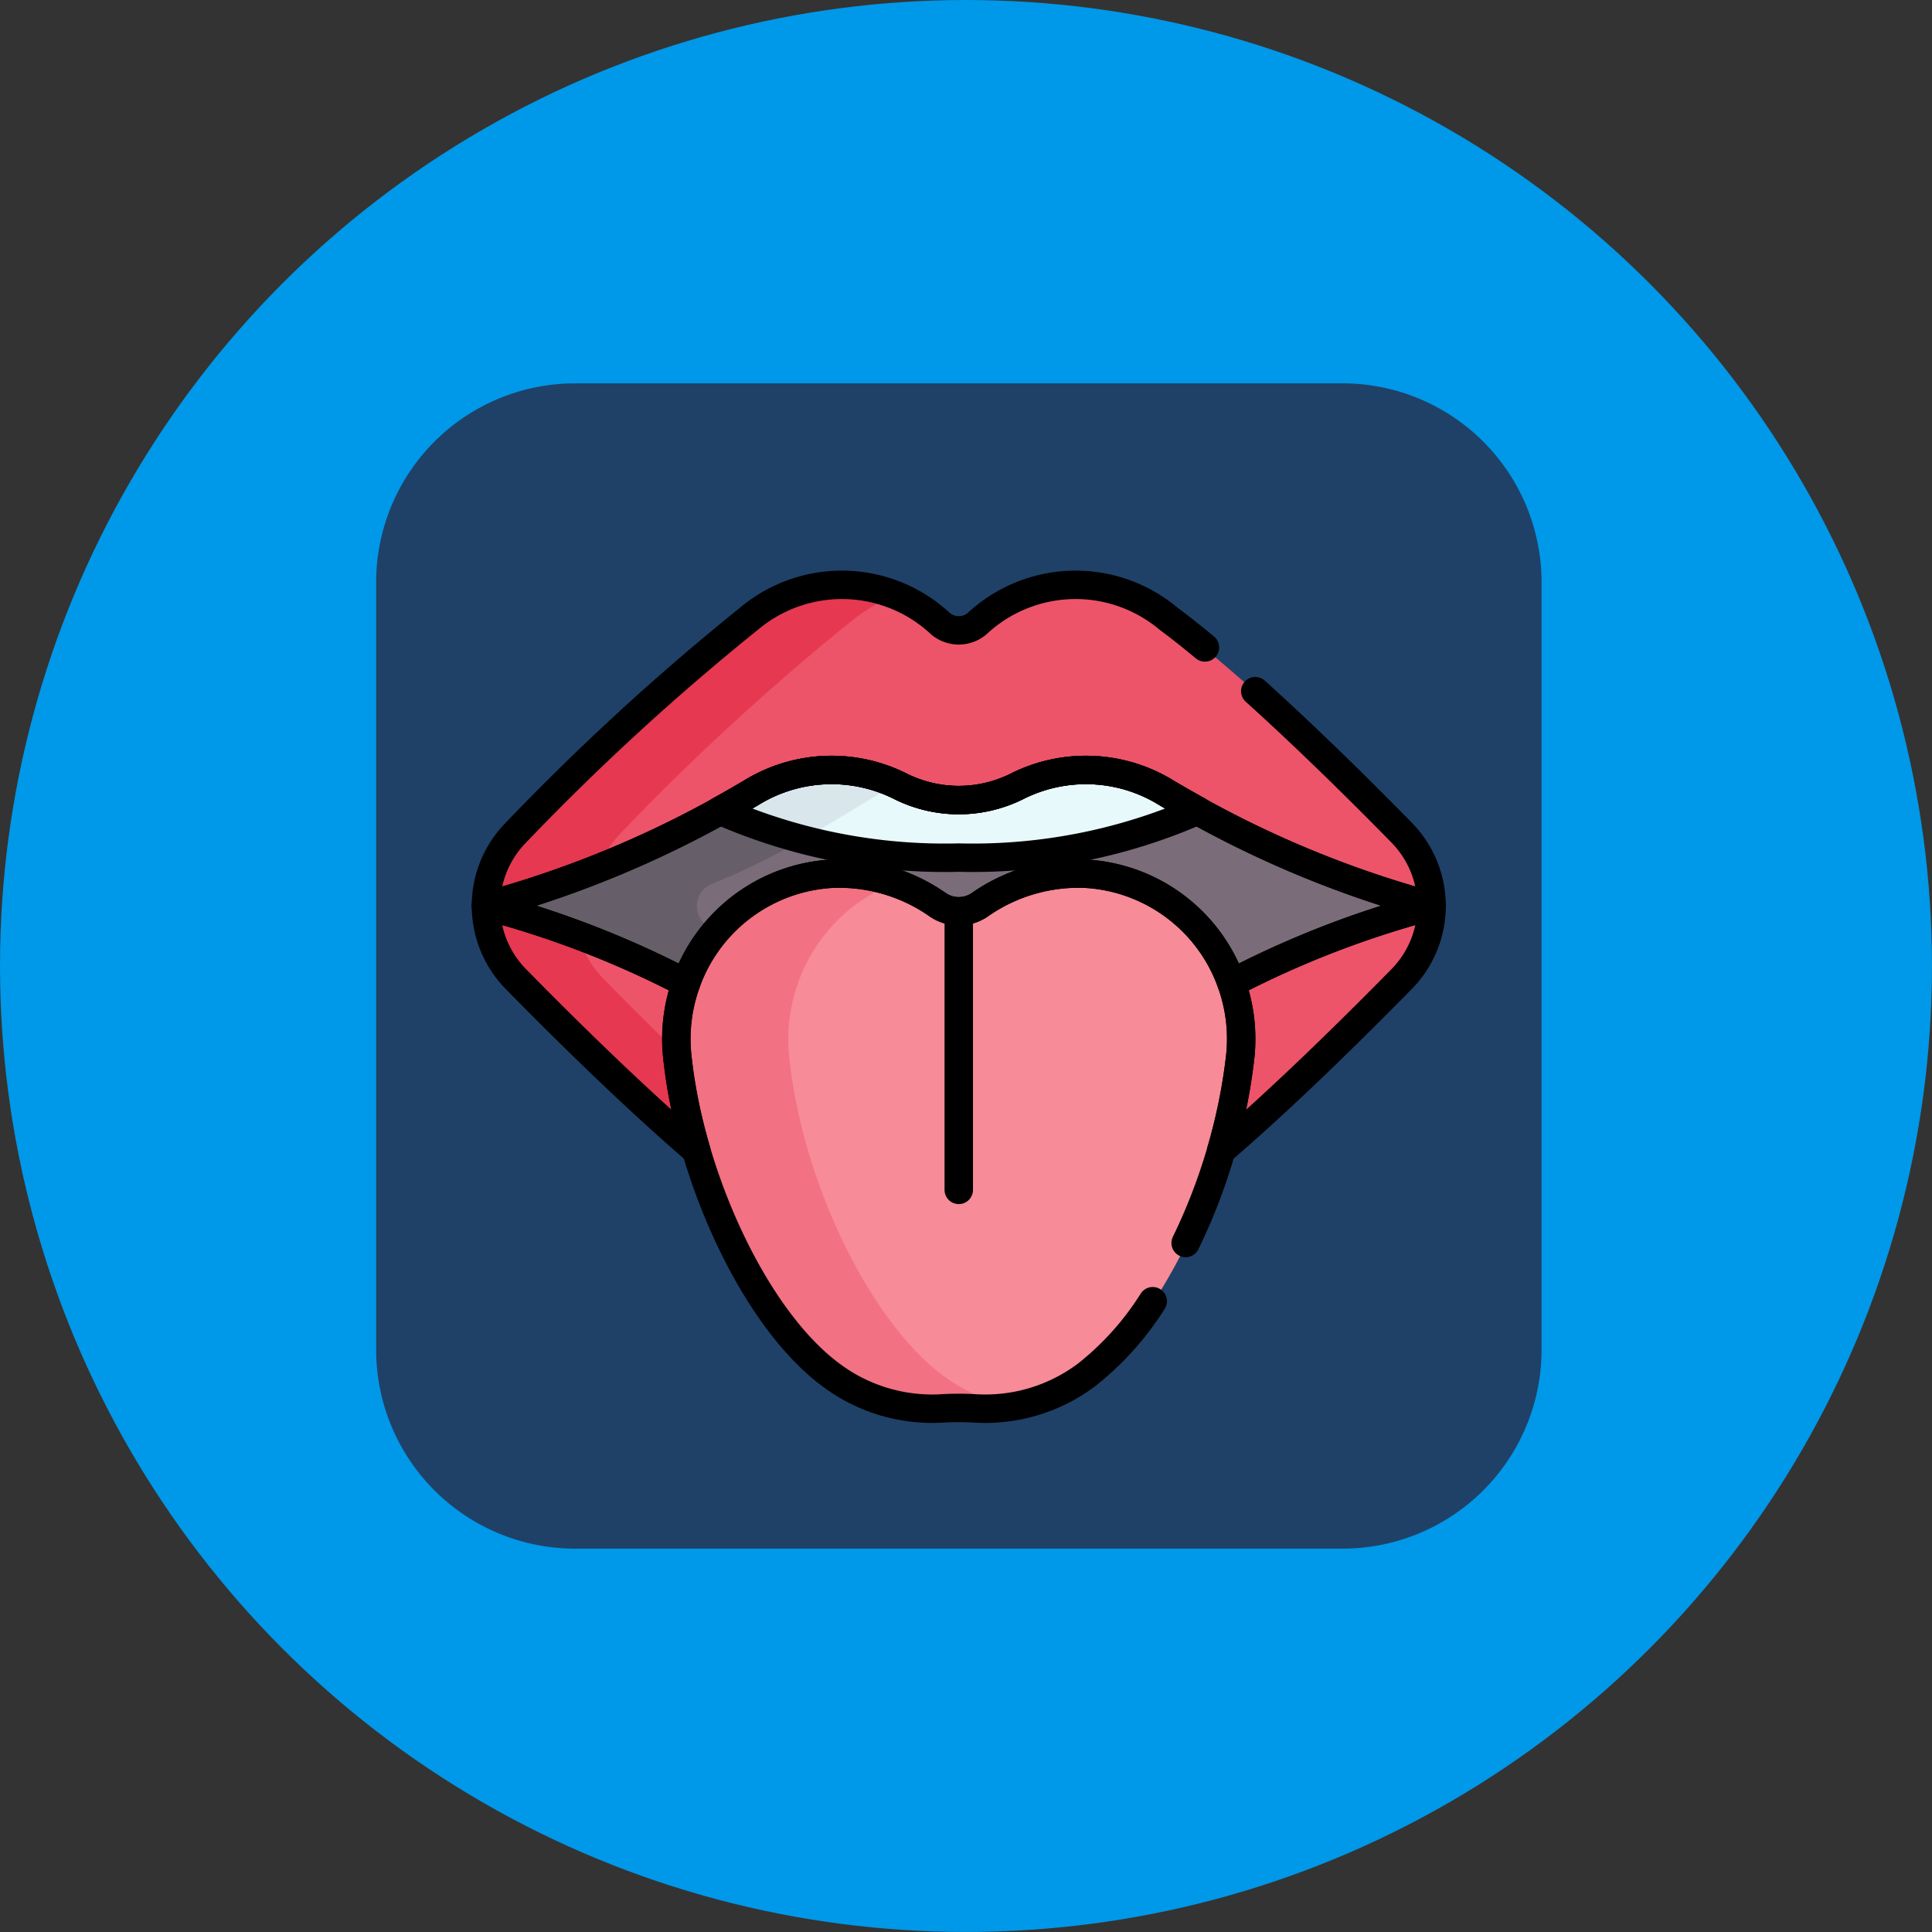 <svg xmlns="http://www.w3.org/2000/svg" xmlns:xlink="http://www.w3.org/1999/xlink" width="67.969" height="67.969" viewBox="0 0 67.969 67.969">
  <rect x="0" y="0" width="67.969" height="67.969" fill="#333333" stroke="none"/>
  <defs>
    <clipPath id="clip-path">
      <path id="path2964" d="M0-682.665H34.273v34.273H0Z" transform="translate(0 682.665)"/>
    </clipPath>
  </defs>
  <g id="Grupo_1005938" data-name="Grupo 1005938" transform="translate(-390 -1954.936)">
    <circle id="Elipse_5223" data-name="Elipse 5223" cx="33.984" cy="33.984" r="33.984" transform="translate(390 1954.936)" fill="#0098e8"/>
    <path id="Trazado_701121" data-name="Trazado 701121" d="M6.975,5.053H34.02A7,7,0,0,1,41,12.028V39.073a7,7,0,0,1-6.975,6.975H6.975A7,7,0,0,1,0,39.073V12.028A7,7,0,0,1,6.975,5.053" transform="translate(403.233 1963.37)" fill="#1f4168" fill-rule="evenodd"/>
    <g id="g2958" transform="translate(406.594 2655.529)">
      <g id="g2960" transform="translate(0 -682.665)">
        <g id="g2962" clip-path="url(#clip-path)">
          <g id="g2968" transform="translate(0.505 10.245)">
            <path id="path2970" d="M-468.824,0a20.107,20.107,0,0,1-8.147,1.53A20.107,20.107,0,0,1-485.118,0a35.708,35.708,0,0,1-8.488,3.7,34.022,34.022,0,0,1,7.04,2.923,5.772,5.772,0,0,1,5.152-3.854,6.055,6.055,0,0,1,3.714,1.1,1.307,1.307,0,0,0,1.457,0,6.055,6.055,0,0,1,3.714-1.1,5.772,5.772,0,0,1,5.152,3.854,34.017,34.017,0,0,1,7.04-2.923A35.705,35.705,0,0,1-468.824,0" transform="translate(493.605)" fill="#7b6c79"/>
          </g>
          <g id="g2972" transform="translate(0.505 10.245)">
            <path id="path2974" d="M-150.569-84.958a.841.841,0,0,1,0-1.573,26.019,26.019,0,0,0,3.741-1.885,15.411,15.411,0,0,1-3.215-1.033,35.707,35.707,0,0,1-8.488,3.7,34.012,34.012,0,0,1,7.04,2.923,5.888,5.888,0,0,1,1.217-2.011l-.3-.118" transform="translate(158.528 89.449)" fill="#665e68"/>
          </g>
          <g id="g2976" transform="translate(0.505 2.641)">
            <path id="path2978" d="M-609.526-165.114a85.823,85.823,0,0,0-8.207-7.532,5.081,5.081,0,0,0-6.734.178,1,1,0,0,1-1.286,0,5.081,5.081,0,0,0-6.734-.178,85.822,85.822,0,0,0-8.207,7.532,3.675,3.675,0,0,0-1.051,2.573,36.948,36.948,0,0,0,9.419-4.031,5.386,5.386,0,0,1,5.132-.191l.058.029a4.588,4.588,0,0,0,4.051,0l.058-.029a5.386,5.386,0,0,1,5.132.191,36.947,36.947,0,0,0,9.419,4.031,3.675,3.675,0,0,0-1.051-2.573" transform="translate(641.744 173.842)" fill="#ed5469"/>
          </g>
          <g id="g2980" transform="translate(0.505 2.641)">
            <path id="path2982" d="M-89.885-165.113a85.844,85.844,0,0,1,8.207-7.532,6.6,6.6,0,0,1,1.42-.817,4.975,4.975,0,0,0-5.12.817,85.831,85.831,0,0,0-8.207,7.532,3.675,3.675,0,0,0-1.051,2.573,29.861,29.861,0,0,0,3.94-1.3,3.675,3.675,0,0,1,.812-1.272" transform="translate(94.636 173.841)" fill="#e63850"/>
          </g>
          <g id="g2984" transform="translate(0.505 13.941)">
            <path id="path2986" d="M-127.328-99.946a5.844,5.844,0,0,1,.31-2.561,33.9,33.9,0,0,0-7.04-2.722,3.675,3.675,0,0,0,1.051,2.573c1.409,1.438,4.006,4.026,6.35,6.035a18.562,18.562,0,0,1-.671-3.325" transform="translate(134.058 105.229)" fill="#ed5469"/>
          </g>
          <g id="g2988" transform="translate(0.505 13.941)">
            <path id="path2990" d="M-127.092-97.253c-1.02-.988-1.928-1.9-2.581-2.568a3.675,3.675,0,0,1-.9-1.549,28.958,28.958,0,0,0-3.233-1.024,3.675,3.675,0,0,0,1.051,2.573c1.409,1.438,4.006,4.026,6.35,6.035a18.558,18.558,0,0,1-.671-3.325c0-.048-.009-.095-.012-.142" transform="translate(133.81 102.393)" fill="#e63850"/>
          </g>
          <g id="g2992" transform="translate(26.373 13.941)">
            <path id="path2994" d="M-6.828-51.5a5.844,5.844,0,0,1,.31,2.561,18.558,18.558,0,0,1-.671,3.325c2.345-2.009,4.941-4.6,6.35-6.035A3.675,3.675,0,0,0,.212-54.221,33.9,33.9,0,0,0-6.828-51.5" transform="translate(7.189 54.221)" fill="#ed5469"/>
          </g>
          <g id="g2996" transform="translate(8.733 9.16)">
            <path id="path2998" d="M-159.04-58.327a19.689,19.689,0,0,0,8.407-1.654c-.425-.234-.824-.462-1.191-.679a5.386,5.386,0,0,0-5.132-.191l-.058.029a4.588,4.588,0,0,1-4.051,0l-.058-.029a5.386,5.386,0,0,0-5.132.191c-.367.217-.765.445-1.191.679a19.689,19.689,0,0,0,8.406,1.654" transform="translate(167.446 61.41)" fill="#e8f9fc"/>
          </g>
          <g id="g3000" transform="translate(8.733 9.16)">
            <path id="path3002" d="M-117.227-9.433a5.387,5.387,0,0,0-5.006.252c-.367.217-.765.445-1.191.679a14.264,14.264,0,0,0,2.894,1.024c1.234-.7,2.406-1.441,3.3-1.954" transform="translate(123.424 9.932)" fill="#d9e7ec"/>
          </g>
          <g id="g3004" transform="translate(7.172 12.77)">
            <path id="path3006" d="M-350.033-37.984a5.708,5.708,0,0,0-4.091-2,6.114,6.114,0,0,0-3.734,1.1,1.273,1.273,0,0,1-1.419,0,6.113,6.113,0,0,0-3.734-1.1,5.708,5.708,0,0,0-4.091,2,5.926,5.926,0,0,0-1.4,4.45c.446,4.388,2.832,9.33,5.432,11.249a5.982,5.982,0,0,0,3.9,1.178,9.935,9.935,0,0,1,1.206,0,5.976,5.976,0,0,0,3.9-1.178c2.6-1.92,4.986-6.861,5.432-11.249a5.926,5.926,0,0,0-1.4-4.45" transform="translate(368.535 39.991)" fill="#f78b98"/>
          </g>
          <g id="g3008" transform="translate(7.172 12.77)">
            <path id="path3010" d="M-178.321-334.992c-2.6-1.92-4.986-6.861-5.432-11.249a5.927,5.927,0,0,1,1.4-4.45,5.753,5.753,0,0,1,2.376-1.657,5.784,5.784,0,0,0-2.249-.345,5.707,5.707,0,0,0-4.091,2,5.926,5.926,0,0,0-1.4,4.45c.446,4.388,2.832,9.33,5.432,11.249a5.982,5.982,0,0,0,3.9,1.178,9.942,9.942,0,0,1,1.206,0,5.855,5.855,0,0,0,1.379-.084,6.069,6.069,0,0,1-2.524-1.094" transform="translate(187.747 352.699)" fill="#f27182"/>
          </g>
          <g id="g3012" transform="translate(0.502 9.16)">
            <path id="path3014" d="M-354.116-10.58l-.058.029a4.588,4.588,0,0,1-4.051,0l-.058-.029a5.386,5.386,0,0,0-5.132.191,36.95,36.95,0,0,1-9.419,4.031,33.9,33.9,0,0,1,7.04,2.722,5.772,5.772,0,0,1,5.152-3.854,6.055,6.055,0,0,1,3.714,1.1,1.307,1.307,0,0,0,1.457,0,6.055,6.055,0,0,1,3.714-1.1,5.772,5.772,0,0,1,5.152,3.854,33.9,33.9,0,0,1,7.04-2.722,36.948,36.948,0,0,1-9.419-4.031A5.386,5.386,0,0,0-354.116-10.58Z" transform="translate(372.834 11.139)" fill="none" stroke="#000" stroke-linecap="round" stroke-linejoin="round" stroke-miterlimit="10" stroke-width="1"/>
          </g>
          <g id="g3016" transform="translate(0.502 13.941)">
            <path id="path3018" d="M-127.328-99.946a5.844,5.844,0,0,1,.31-2.561,33.9,33.9,0,0,0-7.04-2.722,3.675,3.675,0,0,0,1.051,2.573c1.409,1.438,4.006,4.026,6.35,6.035A18.562,18.562,0,0,1-127.328-99.946Z" transform="translate(134.058 105.229)" fill="none" stroke="#000" stroke-linecap="round" stroke-linejoin="round" stroke-miterlimit="10" stroke-width="1"/>
          </g>
          <g id="g3020" transform="translate(26.37 13.941)">
            <path id="path3022" d="M-6.827-51.5a5.844,5.844,0,0,1,.31,2.561,18.564,18.564,0,0,1-.671,3.325c2.345-2.009,4.941-4.6,6.35-6.035A3.675,3.675,0,0,0,.213-54.221,33.9,33.9,0,0,0-6.827-51.5Z" transform="translate(7.188 54.221)" fill="none" stroke="#000" stroke-linecap="round" stroke-linejoin="round" stroke-miterlimit="10" stroke-width="1"/>
          </g>
          <g id="g3024" transform="translate(17.136 14.408)">
            <path id="path3026" d="M0,0V9.525" fill="none" stroke="#000" stroke-linecap="round" stroke-linejoin="round" stroke-miterlimit="10" stroke-width="1"/>
          </g>
          <g id="g3028" transform="translate(8.73 9.16)">
            <path id="path3030" d="M-159.04-58.327a19.689,19.689,0,0,0,8.407-1.654c-.425-.234-.824-.462-1.191-.679a5.386,5.386,0,0,0-5.132-.191l-.058.029a4.588,4.588,0,0,1-4.051,0l-.058-.029a5.386,5.386,0,0,0-5.132.191c-.367.217-.765.445-1.191.679A19.689,19.689,0,0,0-159.04-58.327Z" transform="translate(167.446 61.41)" fill="none" stroke="#000" stroke-linecap="round" stroke-linejoin="round" stroke-miterlimit="10" stroke-width="1"/>
          </g>
          <g id="g3032" transform="translate(0.502 2.641)">
            <path id="path3034" d="M-478.527-41.783c-.445-.369-.876-.711-1.283-1.013a5.081,5.081,0,0,0-6.734.178,1,1,0,0,1-1.286,0,5.081,5.081,0,0,0-6.734-.178,85.834,85.834,0,0,0-8.207,7.532,3.675,3.675,0,0,0-1.051,2.573,36.949,36.949,0,0,0,9.419-4.031,5.386,5.386,0,0,1,5.132-.191l.058.029a4.588,4.588,0,0,0,4.051,0l.058-.029a5.386,5.386,0,0,1,5.132.191,36.946,36.946,0,0,0,9.419,4.031,3.675,3.675,0,0,0-1.051-2.573c-1.172-1.2-3.165-3.188-5.152-4.98" transform="translate(503.821 43.991)" fill="none" stroke="#000" stroke-linecap="round" stroke-linejoin="round" stroke-miterlimit="10" stroke-width="1"/>
          </g>
          <g id="g3036" transform="translate(7.202 12.803)">
            <path id="path3038" d="M-338.954-245.908a20.437,20.437,0,0,0,1.922-6.577,5.814,5.814,0,0,0-5.462-6.415,6.055,6.055,0,0,0-3.714,1.1,1.307,1.307,0,0,1-1.457,0,6.055,6.055,0,0,0-3.714-1.1,5.814,5.814,0,0,0-5.462,6.415c.425,4.178,2.7,9.222,5.418,11.226a5.925,5.925,0,0,0,3.881,1.172,9.946,9.946,0,0,1,1.21,0,5.925,5.925,0,0,0,3.881-1.172,10.211,10.211,0,0,0,2.338-2.6" transform="translate(356.87 258.906)" fill="none" stroke="#000" stroke-linecap="round" stroke-linejoin="round" stroke-miterlimit="10" stroke-width="1"/>
          </g>
        </g>
      </g>
    </g>
  </g>
</svg>
